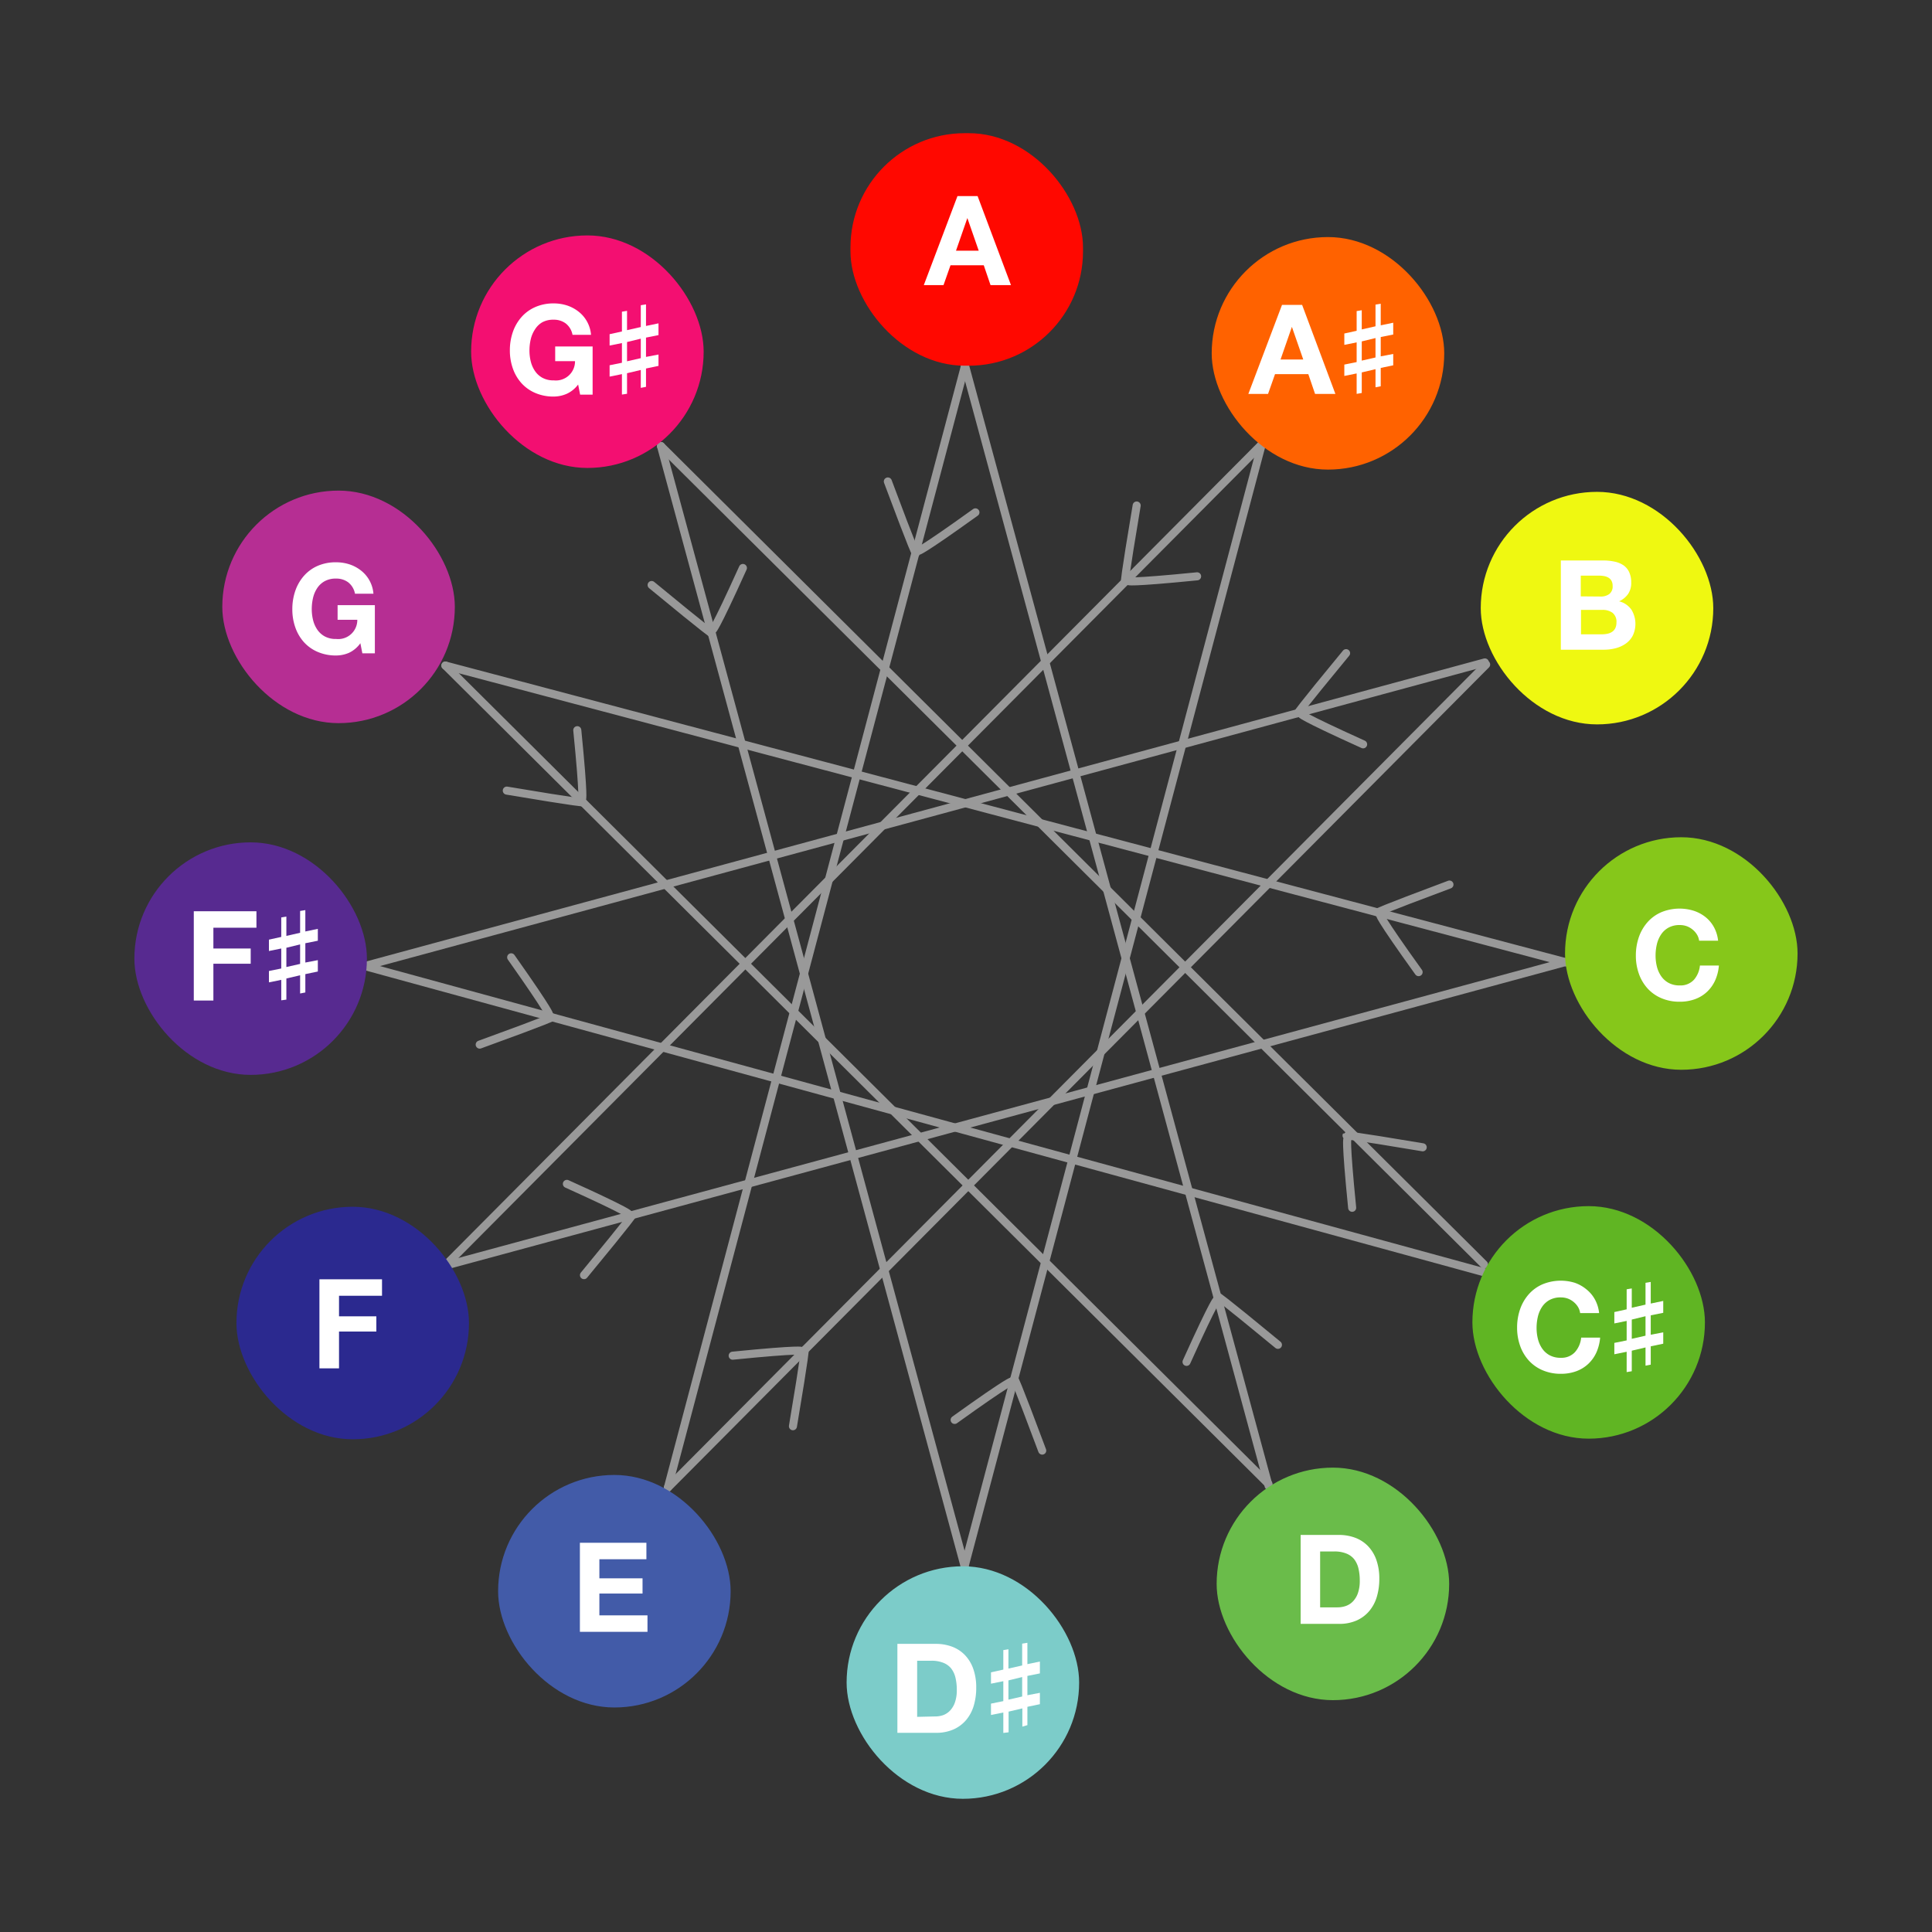 <svg id="Layer_1" data-name="Layer 1" xmlns="http://www.w3.org/2000/svg" viewBox="0 0 340.16 340.16">
  <rect x="0" y="0" width="340.16" height="340.16" fill="#333333" stroke="none"/>
  <defs>
    <style>
      .cls-1 {
        fill: #010103;
        stroke: #999;
        stroke-linecap: round;
        stroke-linejoin: round;
        stroke-width: 1.42px;
      }

      .cls-2 {
        fill: #ff6200;
      }

      .cls-3 {
        fill: #fff;
      }

      .cls-4 {
        fill: #eff811;
      }

      .cls-5 {
        fill: #86c71a;
      }

      .cls-6 {
        fill: #60b523;
      }

      .cls-7 {
        fill: #ff0800;
      }

      .cls-8 {
        fill: #6abc4a;
      }

      .cls-9 {
        fill: #7cccc9;
      }

      .cls-10 {
        fill: #425ba8;
      }

      .cls-11 {
        fill: #572a90;
      }

      .cls-12 {
        fill: #b62e93;
      }

      .cls-13 {
        fill: #f30f71;
      }

      .cls-14 {
        fill: #2b298f;
      }
    </style>
  </defs>
  <title>circle-of-fifthsw</title>
  <g id="g11495-3">
    <path id="path7583-6" class="cls-1" d="M169.91,64.39,117.59,261.92"/>
    <path id="path7587-1" class="cls-1" d="M156.32,84.77c4.72,12.65,4.91,12.65,4.91,12.65"/>
    <path id="path7589-84" class="cls-1" d="M171.74,90.21C161.66,97.45,161.66,97,161.66,97"/>
    <path id="path7583-4-7" class="cls-1" d="M116.38,78.54l53.46,197.23"/>
    <path id="path7587-2-8" class="cls-1" d="M114.73,103c10.41,8.59,10.57,8.5,10.57,8.5"/>
    <path id="path7589-5-8" class="cls-1" d="M130.8,100c-5.11,11.31-5.34,10.91-5.34,10.91"/>
    <path id="path7583-3-3" class="cls-1" d="M78.42,117.18,223.33,261.26"/>
    <path id="path7587-9-5" class="cls-1" d="M89.23,139.2c13.31,2.24,13.41,2.07,13.41,2.07"/>
    <path id="path7589-4-9" class="cls-1" d="M101.64,128.56c1.23,12.35.83,12.11.83,12.11"/>
    <path id="path7583-1-7" class="cls-1" d="M64.21,170.09,261.3,224"/>
    <path id="path7587-4-6" class="cls-1" d="M84.46,183.92c12.69-4.61,12.69-4.8,12.69-4.8"/>
    <path id="path7589-46-3" class="cls-1" d="M90,168.55c7.16,10.14,6.69,10.13,6.69,10.13"/>
    <path id="path7583-7-2" class="cls-1" d="M78.34,222.86l197.23-53.46"/>
    <path id="path7587-6-0" class="cls-1" d="M102.82,224.51c8.59-10.41,8.5-10.57,8.5-10.57"/>
    <path id="path7589-0-9" class="cls-1" d="M99.81,208.44c11.31,5.11,10.9,5.34,10.9,5.34"/>
    <path id="path7583-34-2" class="cls-1" d="M117.59,261.92,261.66,117"/>
    <path id="path7587-3-6" class="cls-1" d="M139.61,251.11c2.24-13.31,2.07-13.41,2.07-13.41"/>
    <path id="path7589-43-0" class="cls-1" d="M129,238.69c12.35-1.23,12.11-.83,12.11-.83"/>
    <path id="path7583-8-7" class="cls-1" d="M169.83,275.77,222.15,78.24"/>
    <path id="path7587-8-5" class="cls-1" d="M183.5,255.4c-4.72-12.65-4.91-12.65-4.91-12.65"/>
    <path id="path7589-05-4" class="cls-1" d="M168.08,250c10.08-7.24,10.08-6.77,10.08-6.77"/>
    <path id="path7583-2-0" class="cls-1" d="M223.36,261.61,169.91,64.39"/>
    <path id="path7587-34-1" class="cls-1" d="M225,236.78c-10.41-8.59-10.57-8.5-10.57-8.5"/>
    <path id="path7589-02-4" class="cls-1" d="M208.91,239.78c5.11-11.31,5.34-10.91,5.34-10.91"/>
    <path id="path7583-25-1" class="cls-1" d="M222.15,78.24,78.07,223.15"/>
    <path id="path7587-38-7" class="cls-1" d="M200.13,89c-2.24,13.31-2.07,13.41-2.07,13.41"/>
    <path id="path7589-9-7" class="cls-1" d="M210.77,101.47c-12.35,1.23-12.11.83-12.11.83"/>
    <path id="path7583-35-3" class="cls-1" d="M261.43,116.63,64.21,170.09"/>
    <path id="path7587-97-5" class="cls-1" d="M237,115c-8.59,10.41-8.5,10.57-8.5,10.57"/>
    <path id="path7589-98-9" class="cls-1" d="M240,131.05c-11.31-5.11-10.9-5.34-10.9-5.34"/>
    <path id="path7583-45-8" class="cls-1" d="M276,169.5,78.42,117.18"/>
    <path id="path7587-0-2" class="cls-1" d="M255.2,155.74c-12.65,4.72-12.65,4.91-12.65,4.91"/>
    <path id="path7589-44-6" class="cls-1" d="M249.77,171.16c-7.24-10.08-6.77-10.08-6.77-10.08"/>
    <path id="path7583-26-0" class="cls-1" d="M261.28,222.62,116.38,78.54"/>
    <path id="path7587-93-12" class="cls-1" d="M250.49,202c-13.31-2.24-13.41-2.07-13.41-2.07"/>
    <path id="path7589-8-5" class="cls-1" d="M238.07,212.65c-1.23-12.35-.83-12.11-.83-12.11"/>
  </g>
  <g>
    <rect class="cls-2" x="213.34" y="41.74" width="40.94" height="40.94" rx="20.47" ry="20.47"/>
    <g>
      <path class="cls-3" d="M229.26,53.68l5.86,15.68h-3.58l-1.19-3.49h-5.86l-1.23,3.49h-3.47l5.93-15.68Zm.2,9.62-2-5.75h0l-2,5.75Z"/>
      <path class="cls-3" d="M238.86,69.35v-3.6l-2.17.44v-2l2.17-.44V60.28l-2.17.44v-2l2.17-.48V54.77l.9-.15V58l2.42-.55V53.63l.92-.15v3.8l2.2-.46V58.9l-2.2.44v3.4l2.2-.42v2l-2.2.46v3.23l-.92.18V65l-2.42.57v3.62Zm.9-5.86,2.42-.55V59.52l-2.42.59Z"/>
    </g>
  </g>
  <g>
    <rect class="cls-4" x="260.71" y="86.6" width="40.94" height="40.94" rx="20.47" ry="20.47"/>
    <path class="cls-3" d="M282.26,98.68a9.8,9.8,0,0,1,2,.2,4.42,4.42,0,0,1,1.58.65,3,3,0,0,1,1,1.2,4.2,4.2,0,0,1,.36,1.84,3.44,3.44,0,0,1-.54,2,3.92,3.92,0,0,1-1.59,1.3,3.77,3.77,0,0,1,2.16,1.46,4.79,4.79,0,0,1,.25,4.57,4,4,0,0,1-1.24,1.42,5.49,5.49,0,0,1-1.78.81,8,8,0,0,1-2.05.26h-7.6V98.68Zm-.44,6.35a2.47,2.47,0,0,0,1.52-.44,1.66,1.66,0,0,0,.59-1.43,1.82,1.82,0,0,0-.2-.9,1.46,1.46,0,0,0-.53-.55,2.25,2.25,0,0,0-.76-.28,5.09,5.09,0,0,0-.89-.08h-3.23V105Zm.2,6.65a4.62,4.62,0,0,0,1-.1,2.36,2.36,0,0,0,.81-.33,1.66,1.66,0,0,0,.56-.63,2.15,2.15,0,0,0,.21-1,2,2,0,0,0-.68-1.72,2.91,2.91,0,0,0-1.8-.52h-3.76v4.3Z"/>
  </g>
  <g>
    <rect class="cls-5" x="275.55" y="147.41" width="40.94" height="40.94" rx="20.47" ry="20.47"/>
    <path class="cls-3" d="M298.77,164.53a3.48,3.48,0,0,0-.77-.87,3.55,3.55,0,0,0-1-.58,3.6,3.6,0,0,0-1.22-.21,4,4,0,0,0-2,.45,3.74,3.74,0,0,0-1.32,1.21,5.28,5.28,0,0,0-.74,1.72,8.58,8.58,0,0,0-.23,2,8,8,0,0,0,.23,1.92,5.17,5.17,0,0,0,.74,1.68,3.77,3.77,0,0,0,1.32,1.2,4,4,0,0,0,2,.45,3.19,3.19,0,0,0,2.47-1A4.47,4.47,0,0,0,299.3,170h3.34a8,8,0,0,1-.68,2.66,6.36,6.36,0,0,1-1.45,2,6.16,6.16,0,0,1-2.11,1.27,7.73,7.73,0,0,1-2.66.44,8,8,0,0,1-3.24-.63,6.93,6.93,0,0,1-2.43-1.72,7.62,7.62,0,0,1-1.52-2.58,9.46,9.46,0,0,1-.53-3.19,9.81,9.81,0,0,1,.53-3.26,7.84,7.84,0,0,1,1.52-2.62,6.91,6.91,0,0,1,2.43-1.76,8.41,8.41,0,0,1,5.69-.26,6.62,6.62,0,0,1,2.06,1.09,5.9,5.9,0,0,1,1.5,1.77,6.32,6.32,0,0,1,.75,2.42h-3.34A2.81,2.81,0,0,0,298.77,164.53Z"/>
  </g>
  <g>
    <rect class="cls-6" x="259.24" y="212.36" width="40.94" height="40.94" rx="20.47" ry="20.47"/>
    <g>
      <path class="cls-3" d="M277.82,230.09a3.48,3.48,0,0,0-.77-.87,3.55,3.55,0,0,0-1-.58,3.6,3.6,0,0,0-1.22-.21,4,4,0,0,0-2,.45,3.74,3.74,0,0,0-1.32,1.21,5.28,5.28,0,0,0-.74,1.72,8.58,8.58,0,0,0-.23,2,8,8,0,0,0,.23,1.92,5.17,5.17,0,0,0,.74,1.68,3.77,3.77,0,0,0,1.32,1.2,4,4,0,0,0,2,.45,3.19,3.19,0,0,0,2.47-1,4.47,4.47,0,0,0,1.09-2.55h3.34a8,8,0,0,1-.68,2.66,6.36,6.36,0,0,1-1.45,2,6.16,6.16,0,0,1-2.11,1.27,7.73,7.73,0,0,1-2.66.44,8,8,0,0,1-3.24-.63,6.93,6.93,0,0,1-2.43-1.72,7.62,7.62,0,0,1-1.52-2.58,9.46,9.46,0,0,1-.53-3.19,9.81,9.81,0,0,1,.53-3.26,7.84,7.84,0,0,1,1.52-2.62,6.91,6.91,0,0,1,2.43-1.76,8.41,8.41,0,0,1,5.69-.26A6.62,6.62,0,0,1,279.3,227a5.9,5.9,0,0,1,1.5,1.77,6.32,6.32,0,0,1,.75,2.42h-3.34A2.81,2.81,0,0,0,277.82,230.09Z"/>
      <path class="cls-3" d="M286.4,241.58V238l-2.17.44v-2l2.17-.44v-3.43l-2.17.44v-2l2.17-.48V227l.9-.15v3.4l2.42-.55v-3.84l.92-.15v3.8l2.2-.46v2.09l-2.2.44V235l2.2-.42v2l-2.2.46v3.23l-.92.18v-3.21l-2.42.57v3.62Zm.9-5.86,2.42-.55v-3.43l-2.42.59Z"/>
    </g>
  </g>
  <g>
    <rect class="cls-7" x="149.74" y="23.45" width="40.94" height="40.94" rx="20.12" ry="20.12"/>
    <path class="cls-3" d="M172.12,34.52,178,50.2H174.4l-1.19-3.49h-5.86l-1.23,3.49h-3.47l5.93-15.68Zm.2,9.62-2-5.75h0l-2,5.75Z"/>
  </g>
  <g>
    <rect class="cls-8" x="214.21" y="258.4" width="40.94" height="40.94" rx="20.47" ry="20.47"/>
    <path class="cls-3" d="M235.74,270.25a8.08,8.08,0,0,1,2.82.48,6.12,6.12,0,0,1,2.26,1.45,6.7,6.7,0,0,1,1.49,2.41,9.77,9.77,0,0,1,.54,3.4,10.86,10.86,0,0,1-.44,3.16,7,7,0,0,1-1.33,2.5,6.22,6.22,0,0,1-2.22,1.66,7.49,7.49,0,0,1-3.13.6H229V270.25ZM235.5,283a4.46,4.46,0,0,0,1.45-.24,3.2,3.2,0,0,0,1.25-.8,4,4,0,0,0,.88-1.46,6.43,6.43,0,0,0,.33-2.2,9.12,9.12,0,0,0-.23-2.14,4.27,4.27,0,0,0-.76-1.64,3.35,3.35,0,0,0-1.39-1,5.55,5.55,0,0,0-2.14-.36h-2.46V283Z"/>
  </g>
  <g>
    <rect class="cls-9" x="149.06" y="275.77" width="40.94" height="40.94" rx="20.47" ry="20.47"/>
    <g>
      <path class="cls-3" d="M164.77,289.43a8.08,8.08,0,0,1,2.82.48,6.12,6.12,0,0,1,2.26,1.45,6.7,6.7,0,0,1,1.49,2.41,9.77,9.77,0,0,1,.54,3.4,10.86,10.86,0,0,1-.44,3.16,7,7,0,0,1-1.33,2.5,6.22,6.22,0,0,1-2.22,1.66,7.49,7.49,0,0,1-3.13.6H158V289.43Zm-.24,12.78A4.46,4.46,0,0,0,166,302a3.2,3.2,0,0,0,1.25-.8,4,4,0,0,0,.88-1.46,6.43,6.43,0,0,0,.33-2.2,9.12,9.12,0,0,0-.23-2.14,4.27,4.27,0,0,0-.76-1.64,3.35,3.35,0,0,0-1.39-1,5.55,5.55,0,0,0-2.14-.36h-2.46v9.88Z"/>
      <path class="cls-3" d="M176.65,305.11v-3.6l-2.17.44v-2l2.17-.44V296l-2.17.44v-2l2.17-.48v-3.43l.9-.15v3.4l2.42-.55v-3.84l.92-.15V293l2.2-.46v2.09l-2.2.44v3.4l2.2-.42v2l-2.2.46v3.23L180,304v-3.21l-2.42.57V305Zm.9-5.86,2.42-.55v-3.43l-2.42.59Z"/>
    </g>
  </g>
  <g>
    <rect class="cls-10" x="87.7" y="259.69" width="40.94" height="40.94" rx="20.47" ry="20.47"/>
    <path class="cls-3" d="M113.81,271.63v2.9h-8.28v3.36h7.6v2.68h-7.6v3.84H114v2.9h-11.9V271.63Z"/>
  </g>
  <g>
    <rect class="cls-11" x="23.66" y="148.31" width="40.94" height="40.94" rx="20.47" ry="20.47"/>
    <g>
      <path class="cls-3" d="M45.15,160.44v2.9H37.57V167h6.57v2.68H37.57v6.48H34.12V160.44Z"/>
      <path class="cls-3" d="M49.52,176.12v-3.6l-2.17.44v-2l2.17-.44V167l-2.17.44v-2l2.17-.48v-3.43l.9-.15v3.4l2.42-.55v-3.84l.92-.15V164l2.2-.46v2.09l-2.2.44v3.4l2.2-.42v2l-2.2.46v3.23l-.92.18v-3.21l-2.42.57V176Zm.9-5.86,2.42-.55v-3.43l-2.42.59Z"/>
    </g>
  </g>
  <g>
    <rect class="cls-12" x="39.14" y="86.38" width="40.94" height="40.94" rx="20.47" ry="20.47"/>
    <path class="cls-3" d="M61.44,114.94a5.77,5.77,0,0,1-2.26.47,8,8,0,0,1-3.24-.63,6.93,6.93,0,0,1-2.43-1.72A7.62,7.62,0,0,1,52,110.48a9.46,9.46,0,0,1-.53-3.19A9.81,9.81,0,0,1,52,104a7.84,7.84,0,0,1,1.52-2.62,6.91,6.91,0,0,1,2.43-1.76A7.91,7.91,0,0,1,59.18,99a7.6,7.6,0,0,1,2.34.36,6.62,6.62,0,0,1,2,1.06,5.76,5.76,0,0,1,2.23,4.11H62.5a3.3,3.3,0,0,0-1.19-2,3.45,3.45,0,0,0-2.13-.66,4,4,0,0,0-2,.45,3.74,3.74,0,0,0-1.32,1.21,5.28,5.28,0,0,0-.74,1.72,8.58,8.58,0,0,0-.23,2,8,8,0,0,0,.23,1.92,5.17,5.17,0,0,0,.74,1.68,3.77,3.77,0,0,0,1.32,1.2,4,4,0,0,0,2,.45,3.36,3.36,0,0,0,3.73-3.38H59.44v-2.57H66v8.48h-2.2l-.35-1.78A5.15,5.15,0,0,1,61.44,114.94Z"/>
  </g>
  <g>
    <rect class="cls-13" x="82.95" y="41.45" width="40.94" height="40.94" rx="20.47" ry="20.47"/>
    <g>
      <path class="cls-3" d="M99.75,69.35a5.77,5.77,0,0,1-2.26.47,8,8,0,0,1-3.24-.63,6.93,6.93,0,0,1-2.43-1.72,7.62,7.62,0,0,1-1.52-2.58,9.46,9.46,0,0,1-.53-3.19,9.81,9.81,0,0,1,.53-3.26,7.84,7.84,0,0,1,1.52-2.62,6.91,6.91,0,0,1,2.43-1.76,7.91,7.91,0,0,1,3.24-.64,7.6,7.6,0,0,1,2.34.36,6.62,6.62,0,0,1,2,1.06,5.76,5.76,0,0,1,2.23,4.11H100.8a3.3,3.3,0,0,0-1.19-2,3.45,3.45,0,0,0-2.13-.66,4,4,0,0,0-2,.45A3.74,3.74,0,0,0,94.19,58a5.28,5.28,0,0,0-.74,1.72,8.58,8.58,0,0,0-.23,2,8,8,0,0,0,.23,1.92,5.17,5.17,0,0,0,.74,1.68,3.77,3.77,0,0,0,1.32,1.2,4,4,0,0,0,2,.45,3.36,3.36,0,0,0,3.73-3.38H97.75V61h6.59v8.48h-2.2l-.35-1.78A5.15,5.15,0,0,1,99.75,69.35Z"/>
      <path class="cls-3" d="M109.5,69.47v-3.6l-2.17.44v-2l2.17-.44V60.4l-2.17.44v-2l2.17-.48V54.88l.9-.15v3.4l2.42-.55V53.74l.92-.15v3.8l2.2-.46V59l-2.2.44v3.4l2.2-.42v2l-2.2.46v3.23l-.92.18V65.14l-2.42.57v3.62Zm.9-5.86,2.42-.55V59.63l-2.42.59Z"/>
    </g>
  </g>
  <g>
    <rect class="cls-14" x="41.63" y="212.47" width="40.94" height="40.94" rx="20.47" ry="20.47"/>
    <path class="cls-3" d="M67.26,225.24v2.9H59.69v3.62h6.57v2.68H59.69v6.48H56.24V225.24Z"/>
  </g>
</svg>
